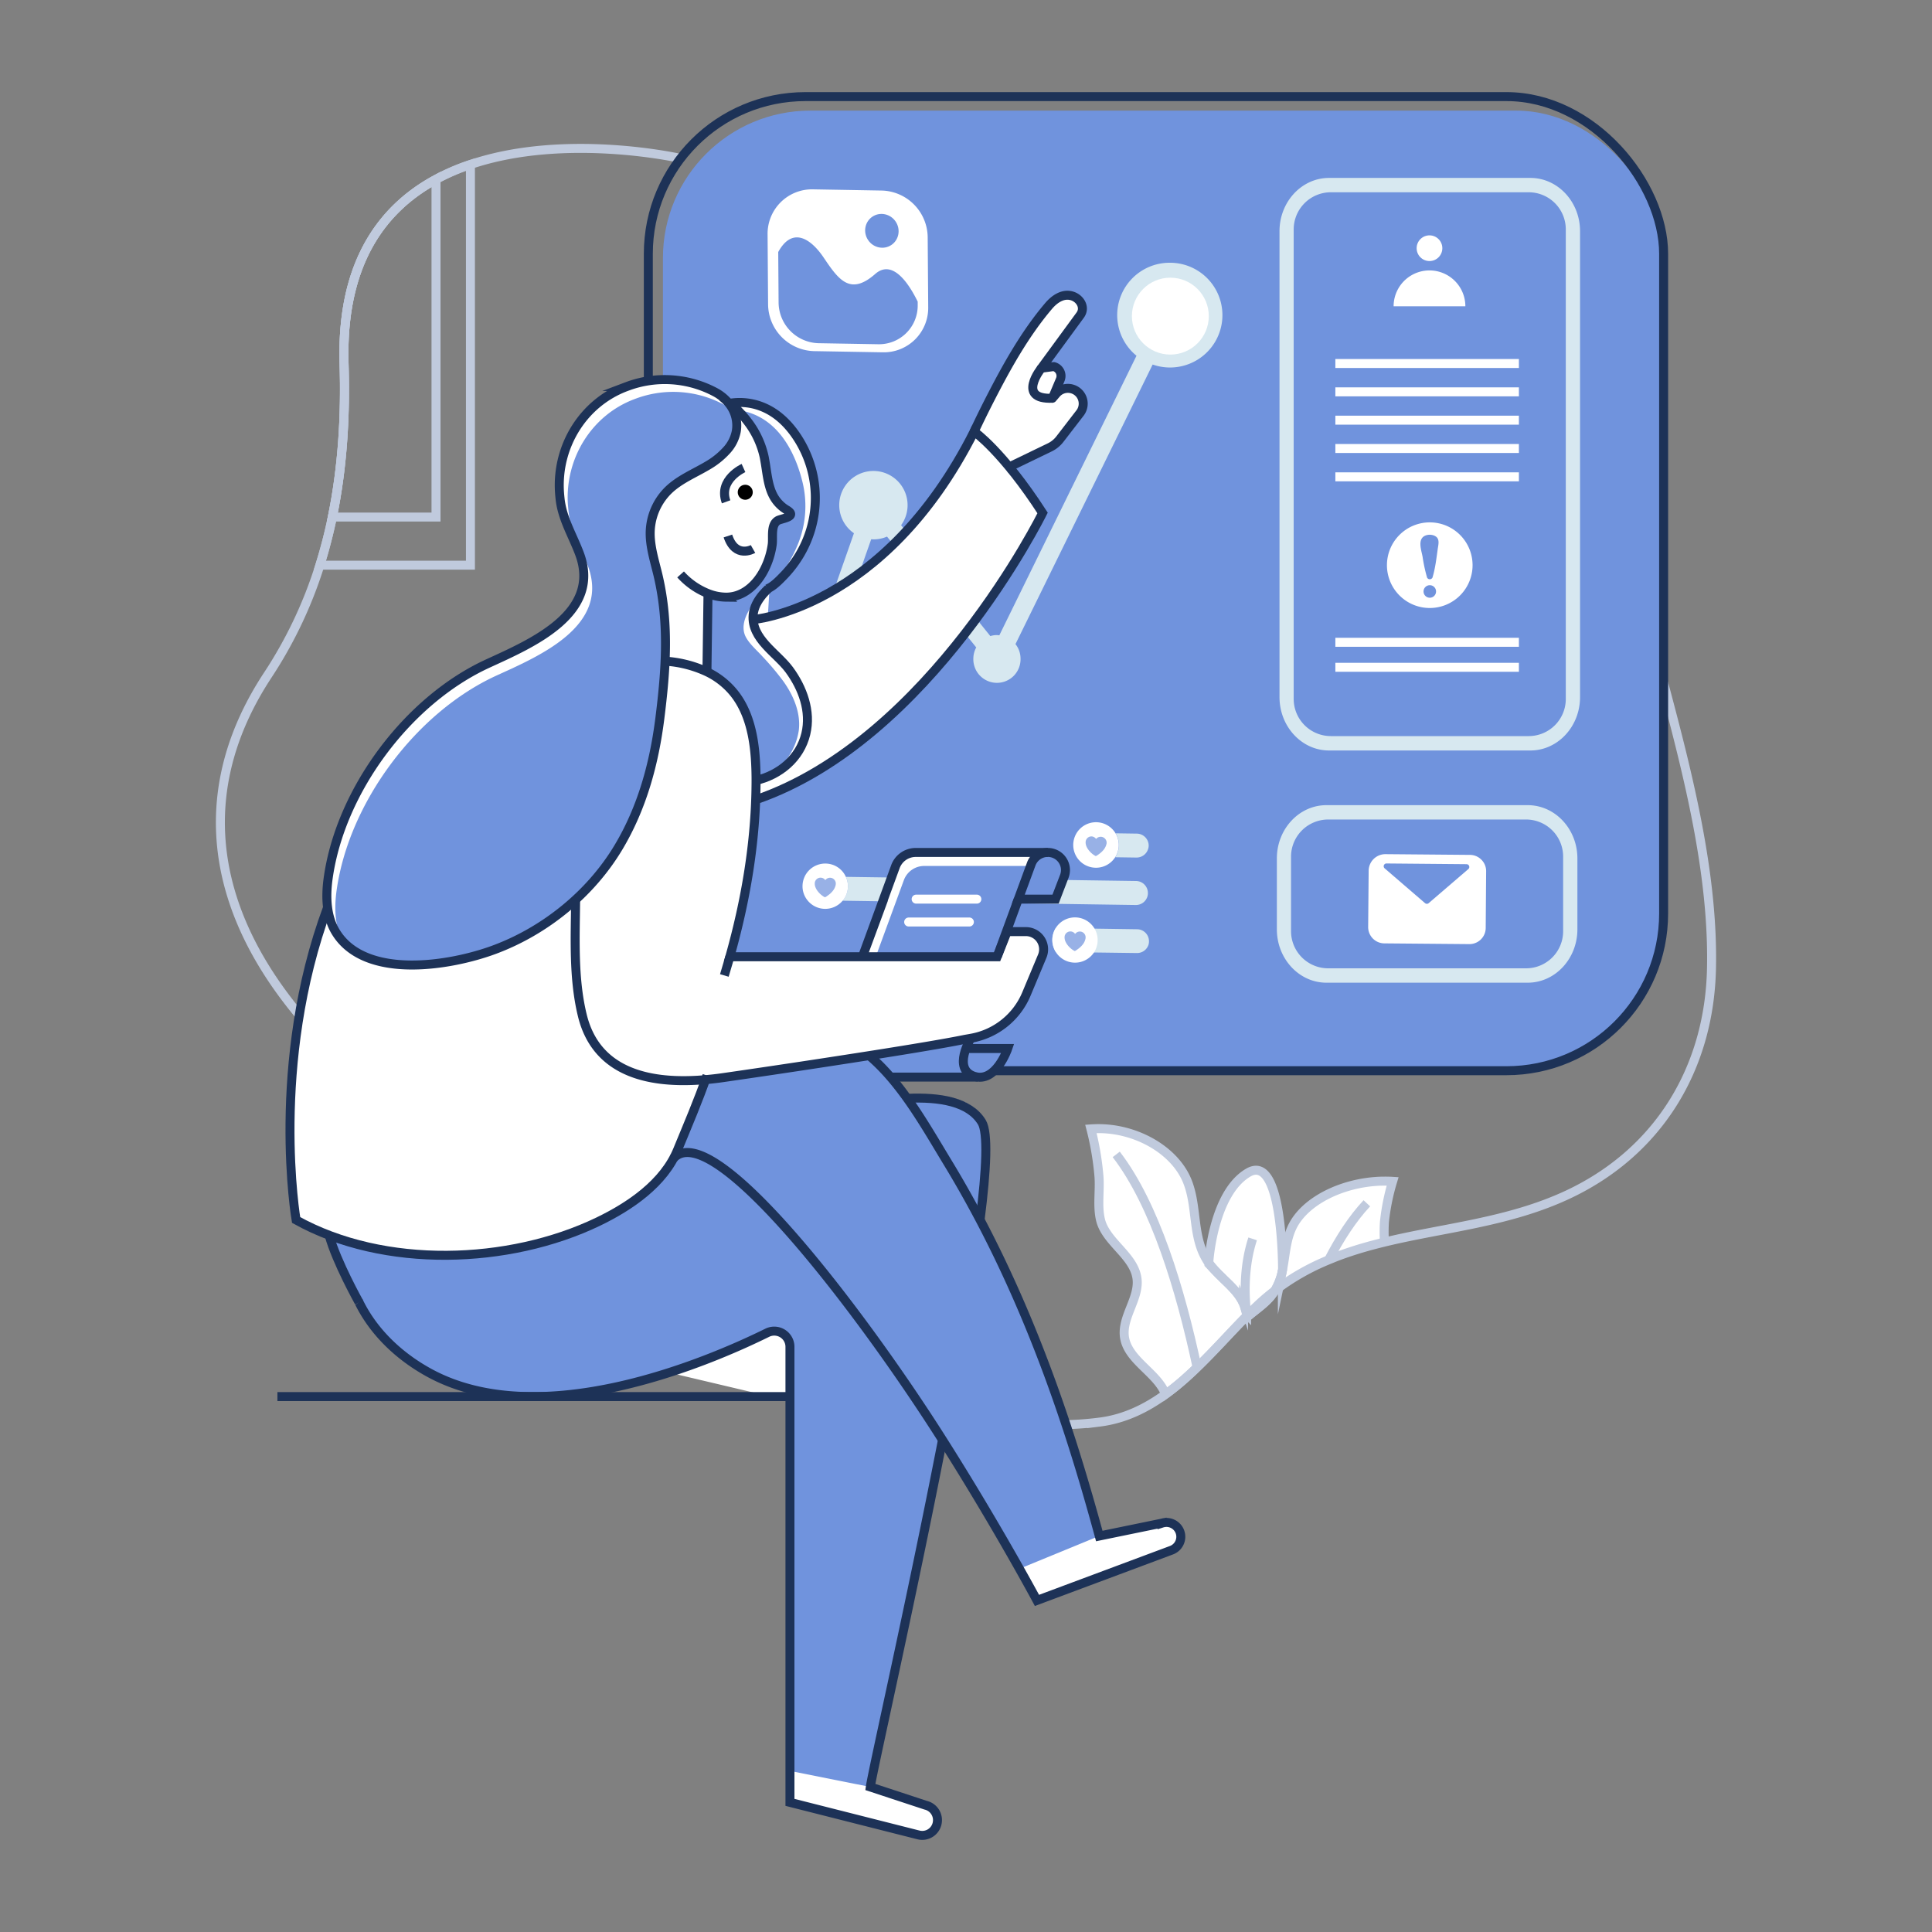 <svg id="Layer_2" data-name="Layer 2" xmlns="http://www.w3.org/2000/svg" xmlns:xlink="http://www.w3.org/1999/xlink" viewBox="0 0 1000 1000"><rect x="0" y="0" width="1000" height="1000" fill="#808080" stroke="none"/><defs><style xmlns="http://www.w3.org/2000/svg">.cls-1,.cls-10,.cls-11,.cls-13,.cls-3,.cls-6,.cls-8{fill:none;}.cls-2{clip-path:url(#clip-path);}.cls-3,.cls-6{stroke:#C0CADD;}.cls-10,.cls-3,.cls-6,.cls-8{stroke-miterlimit:10;}.cls-3{stroke-width:4.82px;}.cls-4{fill:#d7e8f0;}.cls-5{fill:#fff;}.cls-10,.cls-11,.cls-13,.cls-6,.cls-8{stroke-width:4.65px;}.cls-7{fill:#7093dd;}.cls-13,.cls-8{stroke:#1d3257;}.cls-9{opacity:0.72;}.cls-10,.cls-11{stroke:#fff;}.cls-11{stroke-linecap:round;}.cls-11,.cls-13{stroke-linejoin:round;}.cls-12{fill:#7093dd;}</style><clipPath id="clip-path"><path class="cls-1" d="M277.14-377.35H504.91V-65.16H609.32c3.12-.42-3.11.51,0,0C709-65,785.45-141.89,773-252.47c-11.7-104.14-71.46-174.07-139.74-244.29-30.1-30.94-52.69-106.49-31.93-133.86l5.6-51.53.18-1.1c5.15-33,21.42-61.88,20.25-95.94-1-28.33-9.74-56-23.63-80.64-27.56-48.81-76.34-87.8-131.26-99.13-33.24-6.87-68-8.54-101.38-1.55-98.22,20.59-155.18,131.78-129.49,225.72C251-700.4,262.15-666.35,277.18-634Z"/></clipPath></defs><g class="cls-2"><polyline class="cls-3" points="656.4 188.44 656.4 -358.38 906.9 -358.38 906.9 260.12"/><path class="cls-4" d="M681.3,8V40h32V-18.72h-32Zm5.26-21.48H708V8H686.56Zm0,26.73H708V34.75H686.56Z"/><path class="cls-4" d="M737.72,8V40h32V-18.72h-32ZM743-13.46h21.48V8H743Zm0,26.73h21.48V34.75H743Z"/><path class="cls-4" d="M792.6,8V40h32V-18.72h-32Zm5.26-21.48h21.48V8H797.86Zm0,26.73h21.48V34.75H797.86Z"/><path class="cls-4" d="M844.26,8V40h32V-18.72h-32Zm5.25-21.48H871V8H849.51Zm0,26.73H871V34.75H849.51Z"/></g><path class="cls-5" d="M645.51,681.72v0l0,0v0a0,0,0,0,0,0,0,.61.61,0,0,0,0-.19,1.94,1.94,0,0,1,0-.24v0s0-.09,0-.15a4.91,4.91,0,0,0,.1.5A.18.18,0,0,1,645.51,681.72Z"/><path class="cls-5" d="M645.35,681.13c-8.45,8.52-16.82,18-25.74,26.61q-3.68,3.59-7.53,6.94c-2.85,2.48-5.79,4.84-8.8,7a12.85,12.85,0,0,0-.8-1.83c-5.05-10-18.75-16.33-20.45-27.67-1.55-10.59,8-20.32,6.44-30.7-1.76-11.74-16.2-18.71-18.87-30.18-1.7-7.12-.18-15.33-.8-22.67a149.17,149.17,0,0,0-4.15-24.32c1-.07,2-.1,3-.13,20.3-.34,40.28,11.06,46.85,27.08,5.29,13,2.6,27.91,9.63,40.06a19,19,0,0,0,1.43,2.26,42.79,42.79,0,0,0,3,3.66l2.23,2.32c.37.37.78.71,1.15,1.11s.77.75,1.14,1.15c3.5,3.35,7.07,6.72,9.39,10.72a9.27,9.27,0,0,1,.56,1.08,10.16,10.16,0,0,1,.56,1.15c.21.43.37.84.52,1.24s.34,1,.5,1.42c.22.75.43,1.46.59,2.2,0,.19,0,.35.06.5s0,.12,0,.19a.38.38,0,0,1,0,.18c0,.13,0,.22.06.31v.06A.47.47,0,0,0,645.35,681.13Z"/><polygon class="cls-5" points="645.48 681.75 645.51 681.75 645.48 681.78 645.48 681.75"/><path class="cls-5" d="M645.54,681.69c.25-.22.46-.37.71-.59-.21.19-.46.4-.68.62,0,0,0,0-.06,0v0Z"/><path class="cls-5" d="M716.61,632.46a85,85,0,0,0,0,10.47c-6.1,1.49-12.11,3.13-18,5.11-3.66,1.21-7.25,2.54-10.84,4.06A121.25,121.25,0,0,0,659.88,668a32.63,32.63,0,0,0,3.88-10.26c0-.15.06-.31.09-.49v0c1.55-7.49,1.67-15.36,5.2-22.52,6.57-13.2,25.78-22.77,45.89-23.39h.37c1.83,0,3.69,0,5.55.09A112.63,112.63,0,0,0,716.61,632.46Z"/><path class="cls-1" d="M663.77,657.78c0-.16.06-.31.09-.5v0"/><path class="cls-5" d="M663.85,657.24v0c0,.18-.06.34-.09.49A32.63,32.63,0,0,1,659.88,668a0,0,0,0,0,0,0,31.37,31.37,0,0,1-2.32,3.19c-2.85,3.37-6.82,6.22-10.5,9.2a8.14,8.14,0,0,1-.78.65c-.21.19-.46.4-.68.62,0,0,0,0-.06,0v0a.18.18,0,0,0,0-.12,1.62,1.62,0,0,0-.1-.31v0s0-.09,0-.15a.29.29,0,0,1,0-.16,0,0,0,0,0,0,0v-.06c0-.09,0-.18-.06-.31a.38.38,0,0,0,0-.18.21.21,0,0,0,0-.19,3.82,3.82,0,0,0-.09-.5c-.16-.74-.37-1.45-.59-2.2-.16-.46-.31-1-.5-1.42s-.31-.81-.52-1.24a5.28,5.28,0,0,0-.56-1.15,9.27,9.27,0,0,0-.56-1.08c-2.32-4-5.89-7.37-9.39-10.72-.37-.4-.77-.81-1.14-1.15s-.78-.74-1.15-1.11l-2.23-2.32a42.79,42.79,0,0,1-3-3.66S627.69,617.87,646,607C663.29,596.71,663.85,651.2,663.85,657.24Z"/><path class="cls-1" d="M663.77,657.78c0-.16.06-.31.09-.5v0"/><path class="cls-5" d="M645.48,681.6v.15a0,0,0,0,0,0,0,.61.61,0,0,0,0-.19,1.94,1.94,0,0,1,0-.24v0s0-.09,0-.15A4.91,4.91,0,0,0,645.48,681.6Z"/><path class="cls-5" d="M707.47,622.82,698.55,648c-3.66,1.21-7.25,2.54-10.84,4.06C693.44,640.92,700,630.85,707.47,622.82Z"/><path class="cls-5" d="M645.58,681.79a2,2,0,0,0-.09-.59C645.55,681.57,645.58,681.79,645.58,681.79Z"/><path class="cls-5" d="M577.75,597.51c20,25.93,33.28,70,41.86,110.23q-3.68,3.59-7.53,6.94Z"/><path class="cls-5" d="M648.37,641.23c-4,12.21-4.15,24.54-3.68,32.35a65.29,65.29,0,0,0,.8,7.53Z"/><path class="cls-6" d="M645.51,681.72v0l0,0v0a0,0,0,0,0,0,0,.61.61,0,0,0,0-.19,1.94,1.94,0,0,1,0-.24v0s0-.09,0-.15a4.91,4.91,0,0,0,.1.5A.18.18,0,0,1,645.51,681.72Z"/><path class="cls-6" d="M645.35,681.13c-8.45,8.52-16.82,18-25.74,26.61q-3.68,3.59-7.53,6.94c-2.85,2.48-5.79,4.84-8.8,7a12.85,12.85,0,0,0-.8-1.83c-5.05-10-18.75-16.33-20.45-27.67-1.55-10.59,8-20.32,6.44-30.7-1.76-11.74-16.2-18.71-18.87-30.18-1.7-7.12-.18-15.33-.8-22.67a149.17,149.17,0,0,0-4.15-24.32c1-.07,2-.1,3-.13,20.3-.34,40.28,11.06,46.85,27.08,5.29,13,2.6,27.91,9.63,40.06a19,19,0,0,0,1.43,2.26,42.79,42.79,0,0,0,3,3.66l2.23,2.32c.37.37.78.71,1.15,1.11s.77.75,1.14,1.15c3.5,3.35,7.07,6.72,9.39,10.72a9.27,9.27,0,0,1,.56,1.08,10.16,10.16,0,0,1,.56,1.15c.21.43.37.84.52,1.24s.34,1,.5,1.42c.22.75.43,1.46.59,2.2,0,.19,0,.35.06.5s0,.12,0,.19a.38.38,0,0,1,0,.18c0,.13,0,.22.06.31v.06A.47.47,0,0,0,645.35,681.13Z"/><path class="cls-6" d="M663.76,657.77A32.63,32.63,0,0,1,659.88,668a0,0,0,0,0,0,0,31.37,31.37,0,0,1-2.32,3.19c-2.85,3.37-6.82,6.22-10.5,9.2a8.14,8.14,0,0,1-.78.65c-.25.22-.46.37-.71.59l0,0v0h0v0h0"/><path class="cls-6" d="M716.58,642.93a85,85,0,0,1,0-10.47,112.63,112.63,0,0,1,4.25-21c-1.86-.12-3.72-.12-5.55-.09h-.37c-20.11.62-39.32,10.19-45.89,23.39-3.53,7.16-3.65,15-5.2,22.52v0"/><path class="cls-6" d="M663.77,657.78c0-.16.06-.31.09-.5v0"/><path class="cls-6" d="M663.85,657.24v0c0,.18-.06.34-.09.49A32.63,32.63,0,0,1,659.88,668a0,0,0,0,0,0,0,31.37,31.37,0,0,1-2.32,3.19c-2.85,3.37-6.82,6.22-10.5,9.2a8.14,8.14,0,0,1-.78.65c-.21.19-.46.4-.68.62,0,0,0,0-.06,0v0a.18.18,0,0,0,0-.12,1.62,1.62,0,0,0-.1-.31v0s0-.09,0-.15a.29.29,0,0,1,0-.16,0,0,0,0,0,0,0v-.06c0-.09,0-.18-.06-.31a.38.38,0,0,0,0-.18.21.21,0,0,0,0-.19,3.82,3.82,0,0,0-.09-.5c-.16-.74-.37-1.45-.59-2.2-.16-.46-.31-1-.5-1.42s-.31-.81-.52-1.24a5.28,5.28,0,0,0-.56-1.15,9.27,9.27,0,0,0-.56-1.08c-2.32-4-5.89-7.37-9.39-10.72-.37-.4-.77-.81-1.14-1.15s-.78-.74-1.15-1.11l-2.23-2.32a42.79,42.79,0,0,1-3-3.66S627.69,617.87,646,607C663.29,596.71,663.85,651.2,663.85,657.24Z"/><path class="cls-6" d="M663.77,657.78c0-.16.06-.31.09-.5v0"/><path class="cls-6" d="M645.48,681.6v.15a0,0,0,0,0,0,0,.61.61,0,0,0,0-.19,1.94,1.94,0,0,1,0-.24v0s0-.09,0-.15A4.91,4.91,0,0,0,645.48,681.6Z"/><path class="cls-6" d="M707.47,622.82c-7.47,8-14,18.1-19.76,29.28"/><path class="cls-6" d="M645.58,681.79a2,2,0,0,0-.09-.59C645.55,681.57,645.58,681.79,645.58,681.79Z"/><path class="cls-6" d="M577.75,597.51c20,25.93,33.28,70,41.86,110.23"/><path class="cls-6" d="M648.37,641.23c-4,12.21-4.15,24.54-3.68,32.35a65.29,65.29,0,0,0,.8,7.53"/><path class="cls-6" d="M861.08,353.38c12.73,47.68,25.86,99.05,24.78,148.06-1.15,51.65-27.45,95-74.57,117-30.67,14.31-63.64,16.94-94.71,24.47-6.1,1.49-12.11,3.13-18,5.11-3.66,1.21-7.25,2.54-10.84,4.06A121.25,121.25,0,0,0,659.88,668a0,0,0,0,0,0,0,112.44,112.44,0,0,0-9,7.65c-1.8,1.7-3.59,3.47-5.39,5.3h0s0,.06-.06.09,0,0,0,0c-8.45,8.52-16.82,18-25.74,26.61q-3.68,3.59-7.53,6.94c-2.85,2.48-5.79,4.84-8.8,7-10.16,7.4-21.37,12.88-34.29,14.49a168.13,168.13,0,0,1-17.2,1.31.45.45,0,0,1-.28,0"/><path class="cls-6" d="M352.27,82S292.91,68.45,243.5,85.15a109.58,109.58,0,0,0-17.82,7.68c-28,15.15-49.13,43.62-47.58,95.33.83,27-.75,53.63-6.07,79.47q-2.61,12.58-6.45,24.9a225.43,225.43,0,0,1-26.89,56.76c-36.84,55.86-31.26,113.92,9.6,167.76,2.14,2.82,4.34,5.61,6.6,8.34"/><rect class="cls-7" x="343.13" y="57.26" width="517.96" height="496.94" rx="76.3"/><rect class="cls-8" x="335.57" y="50" width="525.52" height="504.2" rx="81.37"/><rect class="cls-7" x="353.32" y="67.03" width="497.58" height="477.39" rx="76.3"/><path class="cls-4" d="M792.11,92.09H687.92c-14.16,0-25.65,12.36-25.65,27.57V360.82c0,15.24,11.49,27.63,25.65,27.63H792.11c14.19,0,25.72-12.39,25.72-27.63V119.66C817.83,104.45,806.3,92.09,792.11,92.09Zm18.34,269.78A19.2,19.2,0,0,1,791.31,381H688.79a19.24,19.24,0,0,1-19.18-19.15V118.67a19.24,19.24,0,0,1,19.18-19.15H791.31a19.2,19.2,0,0,1,19.14,19.15Z"/><path class="cls-4" d="M790.74,416.75H686.55c-14.15,0-25.65,12.36-25.65,27.57V481c0,15.25,11.5,27.64,25.65,27.64H790.74c14.19,0,25.72-12.39,25.72-27.64V444.32C816.46,429.11,804.93,416.75,790.74,416.75Zm18.34,65.31a19.19,19.19,0,0,1-19.14,19.14H687.42a19.23,19.23,0,0,1-19.18-19.14V443.33a19.24,19.24,0,0,1,19.18-19.15H789.94a19.2,19.2,0,0,1,19.14,19.15Z"/><path class="cls-7" d="M557.25,443.41l-152.68-2.24a6.2,6.2,0,0,1-6.1-6.29,5.83,5.83,0,0,1,.24-1.68,6.24,6.24,0,0,1,6.05-4.42L557.44,431a11.66,11.66,0,0,0-1.85,5.93A11.81,11.81,0,0,0,557.25,443.41Z"/><path class="cls-4" d="M594.27,439.41a6.26,6.26,0,0,1-6,4.46l-11-.16a11.78,11.78,0,0,0,.19-12.39l11,.16a6.23,6.23,0,0,1,6.1,6.29A5.92,5.92,0,0,1,594.27,439.41Z"/><path class="cls-4" d="M593.91,464a6.22,6.22,0,0,1-6,4.43l-151.75-2.22a11.67,11.67,0,0,0,1.67-12.35L588.05,456a6.22,6.22,0,0,1,6.1,6.29A5.83,5.83,0,0,1,593.91,464Z"/><path class="cls-7" d="M417.9,465.93l-13.68-.2a6.2,6.2,0,0,1-6.11-6.26,6.48,6.48,0,0,1,.25-1.71,6.16,6.16,0,0,1,6-4.4l12.19.19a12,12,0,0,0-1.18,4.73A11.56,11.56,0,0,0,417.9,465.93Z"/><path class="cls-7" d="M546.45,492.68l-141.67-2.06a6.24,6.24,0,0,1-6.1-6.29,5.52,5.52,0,0,1,.26-1.64,6.24,6.24,0,0,1,6-4.46l141.46,2.08a11.71,11.71,0,0,0,0,12.37Z"/><path class="cls-4" d="M594.5,488.87a6.19,6.19,0,0,1-6,4.42L566.24,493l-19.79-.27a11.71,11.71,0,0,1,0-12.37l20.16.3,22,.32a6.2,6.2,0,0,1,6.1,6.26A5.83,5.83,0,0,1,594.5,488.87Z"/><path class="cls-5" d="M577.21,443.71a11.78,11.78,0,1,1,1.85-5.93A11.74,11.74,0,0,1,577.21,443.71Z"/><g class="cls-9"><path class="cls-7" d="M572.78,436.51a7.48,7.48,0,0,1-1.91,3.75,12.61,12.61,0,0,1-1.56,1.46c-.31.22-1.92,1.51-2.23,1.35-2.12-1.07-4.79-3.76-5.12-6.39a4.67,4.67,0,0,1,0-1.24,3,3,0,0,1,3-2.51,3,3,0,0,1,2.37,1.31,3.13,3.13,0,0,1,2.47-1.13A3.1,3.1,0,0,1,572.78,436.51Z"/></g><path class="cls-5" d="M436.14,466.21a11.73,11.73,0,0,1-18.24-.28,11.56,11.56,0,0,1-2.51-7.65,12,12,0,0,1,1.18-4.73v0a11.78,11.78,0,0,1,11-6.57,11.64,11.64,0,0,1,10.27,6.91,11.67,11.67,0,0,1-1.67,12.35Z"/><g class="cls-9"><path class="cls-7" d="M432.59,457.84a7.51,7.51,0,0,1-1.92,3.74,10.76,10.76,0,0,1-1.56,1.46c-.3.22-1.92,1.52-2.22,1.35-2.12-1.06-4.79-3.75-5.13-6.39a4.69,4.69,0,0,1,0-1.24,3,3,0,0,1,5.42-1.19,3,3,0,0,1,5.39,2.27Z"/></g><path class="cls-5" d="M566.24,493a11.76,11.76,0,0,1-21.56-6.85,11.88,11.88,0,0,1,1.75-5.79A11.75,11.75,0,1,1,566.24,493Z"/><g class="cls-9"><path class="cls-7" d="M561.89,485.66a7.5,7.5,0,0,1-1.92,3.75,10.76,10.76,0,0,1-1.56,1.46c-.3.22-1.92,1.51-2.22,1.35-2.12-1.07-4.79-3.75-5.13-6.39a4.68,4.68,0,0,1,0-1.24,3,3,0,0,1,5.42-1.19,3,3,0,0,1,5.39,2.26Z"/></g><path class="cls-5" d="M397.3,121.36l.26,36.19a24.46,24.46,0,0,0,23.71,24.19l35.82.62A23,23,0,0,0,480.44,159l-.27-36.19a24.43,24.43,0,0,0-23.7-24.18L420.65,98A23,23,0,0,0,397.3,121.36Z"/><path class="cls-7" d="M402.81,130.44l.19,26.2a21.24,21.24,0,0,0,20.59,21l31.11.54A20,20,0,0,0,475,157.9l0-1.77c-4.37-8.94-12.88-22.32-22-14.32-13.09,11.5-19.08,2.75-26.71-8.54C419.92,123.82,410.23,116.92,402.81,130.44Z"/><ellipse class="cls-7" cx="456.47" cy="119.51" rx="8.59" ry="8.82" transform="translate(10.12 272.54) rotate(-33.6)"/><path class="cls-4" d="M605.38,136a27.11,27.11,0,0,0-17.13,48.13l-71,144.71a11.35,11.35,0,0,0-1.32-.13,12,12,0,0,0-3.34.52l-46.19-57.39A17.69,17.69,0,1,0,442,276l-32.37,92.12a12.24,12.24,0,1,0,8.93,3.13l32.37-92.13c.4,0,.79.06,1.19.06a17.74,17.74,0,0,0,7-1.44l46.18,57.37a12.07,12.07,0,0,0-1.5,5.76,12.22,12.22,0,1,0,24.43,0,12.09,12.09,0,0,0-2.62-7.48l71-144.71A27.11,27.11,0,1,0,605.38,136Z"/><line class="cls-10" x1="691.18" y1="188.15" x2="786.18" y2="188.15"/><line class="cls-10" x1="691.18" y1="202.82" x2="786.18" y2="202.82"/><line class="cls-10" x1="691.18" y1="217.48" x2="786.18" y2="217.48"/><line class="cls-10" x1="691.18" y1="232.14" x2="786.18" y2="232.14"/><line class="cls-10" x1="691.18" y1="246.81" x2="786.18" y2="246.81"/><line class="cls-10" x1="691.18" y1="332.45" x2="786.18" y2="332.45"/><line class="cls-10" x1="691.18" y1="345.39" x2="786.18" y2="345.39"/><path class="cls-5" d="M766.22,444.48a8.3,8.3,0,0,1,3,6.51L769,480.32a8.41,8.41,0,0,1-8.5,8.35l-44-.38a8.42,8.42,0,0,1-8.34-8.49l.26-29.35a8.67,8.67,0,0,1,8.49-8.34l44,.38A8.27,8.27,0,0,1,766.22,444.48Z"/><path class="cls-7" d="M760,449.84l-20.52,17.63a1.45,1.45,0,0,1-1.88,0l-20.89-18a1.44,1.44,0,0,1,1-2.54l41.41.37A1.44,1.44,0,0,1,760,449.84Z"/><path class="cls-5" d="M740.06,270.38a22.16,22.16,0,1,0,22.14,22.16A22.15,22.15,0,0,0,740.06,270.38Zm0,39a3.24,3.24,0,1,1,0-6.48,3.24,3.24,0,0,1,0,6.48Zm4.07-24.92c-.68,4.81-1.26,9.86-2.69,14.52a1.57,1.57,0,0,1-2.78,0,80.89,80.89,0,0,1-2.32-10.7c-.45-2.62-2-6.89-.51-9.43,1.29-2.29,4.94-2.56,7-1.37C745.46,278.89,744.44,282,744.13,284.42Z"/><circle class="cls-5" cx="605.77" cy="163.63" r="19.9"/><circle class="cls-5" cx="739.9" cy="128.47" r="6.65"/><path class="cls-5" d="M721.33,158.54a18.57,18.57,0,0,1,37.14,0Z"/><path class="cls-5" d="M612,794.19a7.43,7.43,0,0,1-4.83,6.94l-69.65,26s-3.32-6.16-9.11-16.45l-39.78-66.55c-10.75,55.3-22.74,110.67-30.17,145.18l-7.16,34.36L480,933.11a7.93,7.93,0,0,1,6.07,7.68,7.94,7.94,0,0,1-9.85,7.69l-66.52-16.86V915.36l-1.58-.31,1.37-189.67-65-15.37c-8.15,2.54-16.76,4.87-25.56,6.76a2,2,0,0,0-.28.06,154.68,154.68,0,0,1-65.43,2.82c-.19,0-.41-.09-.59-.13-1.58-.3-3.16-.65-4.71-1-.47-.09-.93-.18-1.4-.31-1.36-.31-2.72-.71-4.08-1.08-.75-.22-1.49-.4-2.2-.62s-1.24-.4-1.86-.62a88.29,88.29,0,0,1-31.76-17.85A80.46,80.46,0,0,1,188.88,677c-2-3.16-3.87-6.48-5.61-9.89-10.56-20.85-12.76-27.94-9.69-28.13A128.43,128.43,0,0,1,154,630.18s-13.82-80.65,16.32-161.82v0a56.1,56.1,0,0,1,.31-15.09c6.35-45.54,41.3-92.35,83-111.31,22.34-10.16,58.77-25.75,47-56.79-3.72-9.82-9-18.28-10-28.47-.09-1-.21-1.89-.28-2.88-1.67-24,12.3-46.79,34.92-55a55.54,55.54,0,0,1,45.76,3,22.76,22.76,0,0,1,6.38,5c6.88.18,15.52,1.39,19.58,3.28,6.88,3.22,12.39,8.86,16.51,15.21a58.15,58.15,0,0,1,8.59,39.94,57.27,57.27,0,0,1-8.06,21.68,58.08,58.08,0,0,1-7.06,9.24c-2.33,2.44-5.64,6-8.83,7.31a.2.2,0,0,0,.25,0l-.93,14.87C416.56,314,467.59,296.08,505,222.09c2.7-5.73,5.48-11.43,8.4-17.07,8.64-16.79,17.9-33.49,30.17-47.93,3-3.5,7.44-6.66,12.21-5.14,4.18,1.33,7,6,4.09,9.92l-20.08,27.44,6.41-.83a4.94,4.94,0,0,1,3.38,6.75l-4.06,9.64,1.92-2.26a7.92,7.92,0,0,1,12.49,9.72L549.35,226a15.53,15.53,0,0,1-5.27,4.3l-20.94,10.1a261.39,261.39,0,0,1,17.25,23.83,409.92,409.92,0,0,1-40.27,62.58c-25.78,33.21-62.9,70.33-108.22,85.85-1,27.45-5.85,54.65-13.38,81.26v0c23.51,0,45.94,0,68.62,0l17.1-46.66a11.17,11.17,0,0,1,10.5-7.34h68.35a9.35,9.35,0,0,1,3.47.68,9.17,9.17,0,0,1,5.67,8.46,9.36,9.36,0,0,1-.62,3.25l-4.53,11.78h-.15v0H527.66l-7.84,22.46,2.23-5.67h9.64a9.16,9.16,0,0,1,8.45,12.7l-8.21,19.64a38.17,38.17,0,0,1-28.68,22.87l-.87.15L500.77,541l.83-1.64c-.27.65-.58,1.36-.86,2.14h21.62s-4.8,14-13.63,14.84a9.72,9.72,0,0,1-2.14-.07v0h-44.8c2.51,2.79,5.33,6.17,8.34,10.14,13-.19,31.91,1.2,36.59,10.28a23.82,23.82,0,0,1,2.2,2.88c1.79,3,2.38,10,1.95,20.11a163.06,163.06,0,0,1-2.61,31.1q3.4,6.38,6.54,12.83a277.65,277.65,0,0,1,12.3,26.18,4.43,4.43,0,0,1,.31.74,770,770,0,0,1,28.69,76.68l.46,1.61c6.2,18.28,11.25,34.89,13.17,45v0l32.5-6.66A7.43,7.43,0,0,1,612,794.19Z"/><path class="cls-7" d="M499.85,542.7h21.62a38.93,38.93,0,0,1-3.37,7c-2.67,4.18-6.79,8.55-12.24,7.81v0H440.27a11.51,11.51,0,0,1-7.06-2.36,11.66,11.66,0,0,1,.37-6.25c26.49-4.06,53.63-8.43,65.77-10.94l2.29-.4Z"/><path class="cls-7" d="M551.34,450.38a9.36,9.36,0,0,1-.62,3.25L546.2,465.4H526.92L519,488l-2.88,7.22H453.28l14.56-39.66a11.2,11.2,0,0,1,10.51-7.34h68.34a9.28,9.28,0,0,1,3.47.68,11.45,11.45,0,0,1,1.12.53C551.31,449.73,551.34,450.07,551.34,450.38Z"/><path class="cls-7" d="M551.35,450.37a9.4,9.4,0,0,1-.62,3.25l-4.53,11.77H526.93l6.7-18.18a9.14,9.14,0,0,1,17.72,3.16Z"/><path class="cls-7" d="M521.46,542.7S515.26,560.92,504,557c-7-2.41-5.95-9.38-4.12-14.34Z"/><line class="cls-11" x1="505.62" y1="465.39" x2="474.19" y2="465.39"/><line class="cls-11" x1="501.75" y1="477.23" x2="470.32" y2="477.23"/><path class="cls-12" d="M526.37,671a308.18,308.18,0,0,0-19-38.21c2.92-15.47,4.91-42.57-1.42-54.87-4.68-9.09-23.57-10.47-36.61-10.28-10.07-13.31-18.21-20.17-18.21-20.17s-60.62,9.82-74.46,9.9-13.83,7.75-13.83,7.75-9.64,29.09-20.54,43.54-40.22,32-82.47,38.76-75.48-1.57-83.1-5.81-7.87-.15,5.77,26.72,34.64,46.19,69.91,52.56a154.42,154.42,0,0,0,65.41-2.82S373.63,704,390,693.27s18.93,3.86,18.93,3.86l-1.6,219.18,43.2,8.62L487.85,745.4,527.65,812,569,795C564.13,769.43,539.12,702,526.37,671Z"/><path class="cls-7" d="M413.47,377.93A32.61,32.61,0,0,1,406,394.41a33.47,33.47,0,0,1-11.43,9.33,20.31,20.31,0,0,1-3.25,1.24c0-3.47-.06-7-.25-10.44-.71-12.89-3.31-26.31-11.52-36.22a40.23,40.23,0,0,0-14.57-11c.16-2.38.35-4.74.5-7.12a55.66,55.66,0,0,0-.06-12.24,41.09,41.09,0,0,1-.9-7.5c.09-2.35-.25-11.37,1.61-13.32a26,26,0,0,0,9.79,2c7.53-.06,13.51-4.68,17.54-10.59a17.36,17.36,0,0,1,4.58-.84c4.56.68-9.05,12.95-4.61,11.56-2.89.89-5,5.23-6.36,7.71-2,3.84-3.16,8.36-1.2,12.42,1.92,3.88,5.94,7.22,8.79,10.41a137.31,137.31,0,0,1,10.76,12.77C410.68,359.9,414.52,368.89,413.47,377.93Z"/><path class="cls-8" d="M344.26,342.22A60.24,60.24,0,0,1,365,347.3a40.28,40.28,0,0,1,14.56,11c8.21,9.92,10.81,23.33,11.52,36.22.19,3.47.28,7,.25,10.44-.15,30.52-5.23,60.72-13.57,90.25,25.9,0,50.47,0,75.5,0h62.86L519,488l2.3-5.8H531a9.17,9.17,0,0,1,8.46,12.71l-8.21,19.64a38.22,38.22,0,0,1-28.69,22.86l-.87.16-2.29.4c-12.14,2.51-39.28,6.88-65.77,10.94-24.23,3.75-47.93,7.22-59.14,8.83-4.25.62-8.59,1.08-13,1.36-26.17,1.61-53.19-4.21-60.19-34-4.56-19.08-3.56-39.65-3.35-59.51v0"/><path class="cls-8" d="M469.55,568.5c16.94-.78,32.12,1.73,38.63,12.33,3.28,5.36,2.48,24.26-.9,50.62"/><path class="cls-8" d="M185.76,673.93a.66.66,0,0,1,.09.15c7.25,14.78,20,27.54,36.31,36.47,57.47,31.44,143.91-5.4,175-20.73a8.13,8.13,0,0,1,11.72,7.31V932.9l66.51,16.85a7.88,7.88,0,0,0,9.67-6,7.9,7.9,0,0,0-5.89-9.36l-28.69-9.45c1.33-9.32,20.79-94.55,37.33-179.53v0"/><path class="cls-8" d="M449.85,546.36c17,14.4,29.21,36.54,40.64,55.35,27.85,45.83,48.68,95.71,64.86,146.75,4.89,15.42,9.39,31,13.64,46.58l32.48-6.67a7.42,7.42,0,0,1,4.91,14l-69.65,26s-20.38-38.07-48.86-83C446.13,679.45,369,577.85,348.64,599.52"/><path class="cls-8" d="M389.09,320.78s68.3-4.73,115.12-97.42c0,0,14.8,10.21,35.43,42.15,0,0-57.88,117.47-148.56,148.47"/><path class="cls-7" d="M382.91,212.4l4,6.08,2.41,3.7a180.45,180.45,0,0,1,6.44,17.43l.12.42,4.58,17.5a.08.08,0,0,1,0,.06,18.61,18.61,0,0,0,6.19,6.21,8.54,8.54,0,0,1,1.66,1.17c2.75,2.76-4.5,3.56-6,4.47a5,5,0,0,0-2.17,4.07c-8.61,35.83-3.07,26.42-6.77,34.39,3.21-2.72,11.19-11.37,11.19-11.37,1-.65,1.94-2.6,2.59-3.57a63.4,63.4,0,0,0,5.31-10,52.37,52.37,0,0,0,3-33.08C411.33,232.69,401.7,215.49,382.91,212.4Z"/><path class="cls-8" d="M401.48,258.69v0"/><path class="cls-7" d="M382.09,223.21a20.2,20.2,0,0,1-5.09,9.92,40.16,40.16,0,0,1-9.72,7.77c-6.82,4.06-14.41,7.13-20.14,12.61a31.47,31.47,0,0,0-9.61,20.95c-.4,8.14,2.51,16.57,4.28,24.19,5.61,24.63,3.81,48.3.71,73.09-2.94,23.39-9.2,46.28-21.34,66.64-14.32,24-37.83,43.21-64.29,53.07-22,8.21-64.75,15.49-80.92-7.35-2.79-7.21-2.82-15.46-1.74-23.23,6.35-45.58,41.3-92.36,83-111.32,22.34-10.16,58.77-25.77,47-56.82-3.75-9.79-9-18.24-10-28.47-.09-.93-.18-1.86-.27-2.85-1.68-24,12.29-46.78,34.91-55a55.42,55.42,0,0,1,45.76,3,23.22,23.22,0,0,1,6.54,5.18,3.22,3.22,0,0,1,.34.46,7.6,7.6,0,0,1,.34,1.09A17.79,17.79,0,0,1,382.09,223.21Z"/><path class="cls-8" d="M391.38,403.93c12.08-2.79,22.68-11.44,25.71-24.08,2.82-11.71-1.64-23.73-8.55-33.15-6.41-8.7-19.76-16-18.71-28.34.34-4,2.32-7.5,4.9-10.6.93-1.08,1.89-2.08,2.94-3.1"/><line class="cls-8" x1="366.47" y1="306.86" x2="365.91" y2="347.69"/><path class="cls-8" d="M299.87,286.39c-3.73-9.8-9-18.25-10-28.47-.1-.94-.19-1.88-.26-2.88-1.69-24,12.29-46.77,34.9-55a55.48,55.48,0,0,1,45.77,3,23.21,23.21,0,0,1,6.52,5.19l.47.57a18.06,18.06,0,0,1,3.83,14.45,20.21,20.21,0,0,1-5.06,9.9,40.72,40.72,0,0,1-9.74,7.8c-6.82,4.06-14.4,7.11-20.15,12.59a31.44,31.44,0,0,0-9.58,21c-.41,8.14,2.51,16.56,4.25,24.2,5.61,24.63,3.82,48.29.72,73.07-2.94,23.39-9.19,46.29-21.35,66.65-14.32,24-37.82,43.22-64.29,53.07-22.43,8.36-66.41,15.76-81.86-8.71-5.19-8.21-5.53-18.6-4.19-28.22,6.35-45.57,41.32-92.37,83-111.32C275.23,333,311.66,317.43,299.87,286.39Z"/><circle cx="385.74" cy="254.79" r="3.89"/><path class="cls-8" d="M384.83,242.25s-13.17,5.94-9,17.49"/><path class="cls-8" d="M397,304.85c3.3-1.2,6.82-5,9.22-7.49a59.64,59.64,0,0,0,7.08-9.21,57.33,57.33,0,0,0-.55-61.63c-4.12-6.36-9.61-12-16.49-15.2a31.46,31.46,0,0,0-18.41-2.6,55.59,55.59,0,0,1,9.34,9.74,46,46,0,0,1,8.36,18.1c.22,1.15.41,2.29.61,3.45,1,6.18,1.56,12.44,4.59,17.5a18.78,18.78,0,0,0,6.22,6.27,8.54,8.54,0,0,1,1.66,1.17c2.75,2.76-4.5,3.55-6,4.46-3.85,2.25-2.42,8.71-2.93,12.45a41.52,41.52,0,0,1-3.87,12.56,34.45,34.45,0,0,1-2.35,4.06c-4,5.93-10,10.57-17.54,10.61a26,26,0,0,1-9.77-2,37.72,37.72,0,0,1-13.89-9.77"/><path class="cls-8" d="M389.76,284.16s-9.07,5.17-13-6.73"/><path class="cls-13" d="M520.72,242.5l22.6-10.92a14.71,14.71,0,0,0,5.27-4.28l10.55-13.69a7.92,7.92,0,0,0-12.49-9.73l-1.93,2.25,4.07-9.63a5,5,0,0,0-3.37-6.77l-6.43.85,20.1-27.45c2.85-3.89.08-8.59-4.09-9.92-4.8-1.53-9.24,1.63-12.22,5.13-12.26,14.44-21.55,31.14-30.18,47.94q-4.35,8.47-8.39,17.08"/><path class="cls-8" d="M539,190.58s-13.11,16.31,5.73,15.55"/><path class="cls-8" d="M502.5,537.4s-9.72,15.77,1.6,19.64,17.51-14.33,17.51-14.33H499.76"/><line class="cls-8" x1="505.98" y1="557.5" x2="460.9" y2="557.5"/><path class="cls-8" d="M551.49,450.37a9.4,9.4,0,0,1-.62,3.25l-4.52,11.77H527.08l6.69-18.18a9.14,9.14,0,0,1,17.72,3.16Z"/><path class="cls-8" d="M457.4,465.39l-11,29.81,17.07-46.63A11.19,11.19,0,0,1,474,441.23h68.34"/><line class="cls-8" x1="516.14" y1="495.2" x2="527.08" y2="465.39"/><path class="cls-8" d="M169.59,469.61c-30.15,81.17-16.33,161.84-16.33,161.84,45.54,25.34,110.11,23.14,156.36.87,16.36-7.9,34-19.8,41.14-37.24,5.24-12.77,10.69-25.44,15.18-38.39"/><path class="cls-8" d="M143.59,722.87H408.92"/><line class="cls-8" x1="377.78" y1="495.23" x2="374.92" y2="504.9"/><path class="cls-8" d="M185.85,674.08s-11.68-20.84-15.48-34.71"/><path class="cls-6" d="M243.5,85.15V292.53H165.58q3.85-12.31,6.45-24.9c5.32-25.84,6.9-52.52,6.07-79.47-1.55-51.71,19.55-80.18,47.58-95.33A109.58,109.58,0,0,1,243.5,85.15Z"/><path class="cls-6" d="M225.68,92.83v174.8H172c5.32-25.84,6.9-52.52,6.07-79.47C176.55,136.45,197.65,108,225.68,92.83Z"/></svg>
